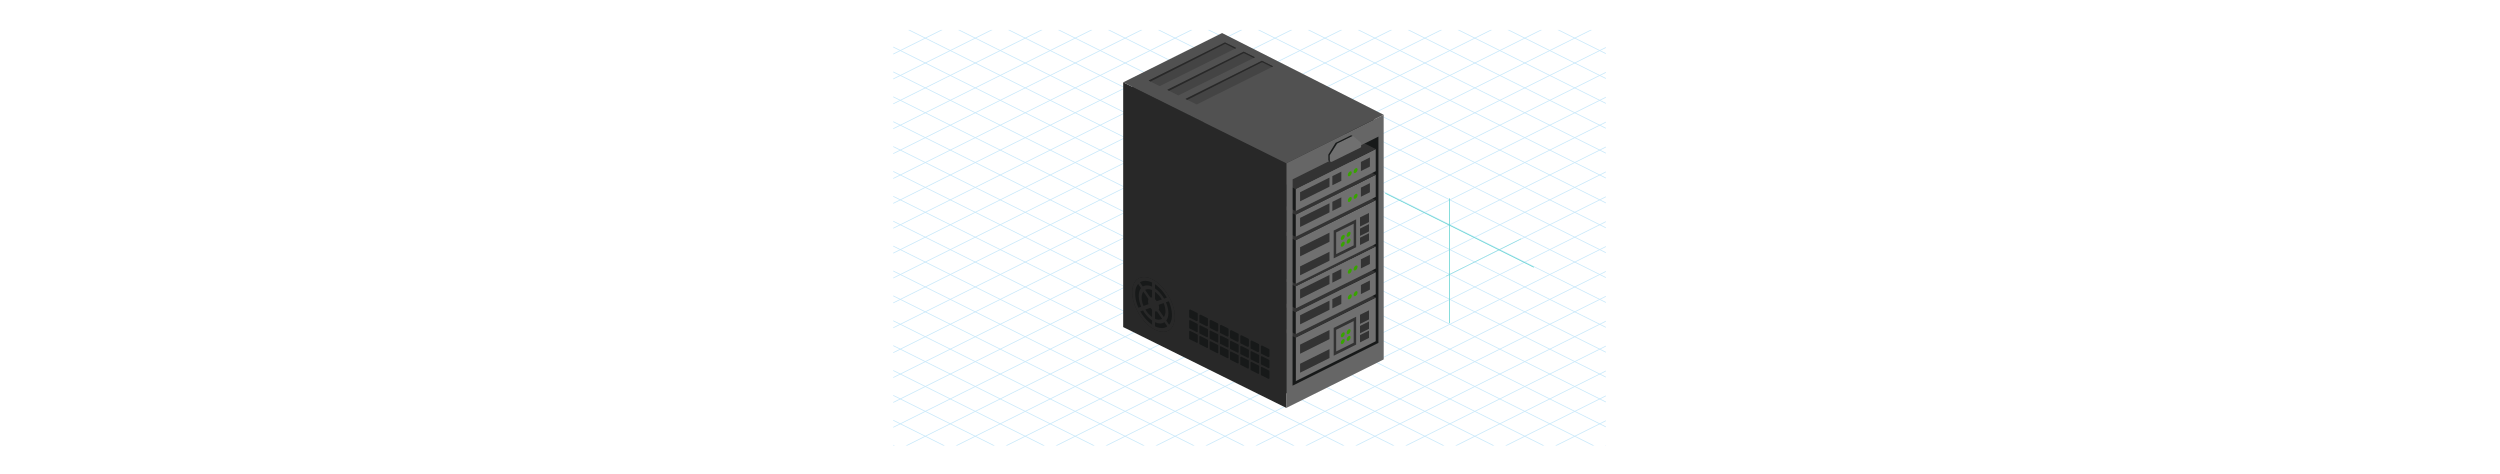 <svg id="레이어_1" data-name="레이어 1" xmlns="http://www.w3.org/2000/svg" xmlns:xlink="http://www.w3.org/1999/xlink" viewBox="0 0 3367.81 639.01"><defs><style>.cls-1,.cls-3{fill:none;}.cls-2{clip-path:url(#clip-path);}.cls-3{stroke:#c7e8fa;stroke-miterlimit:10;}.cls-4{fill:#171919;}.cls-5{fill:#707070;}.cls-6{fill:#333;}.cls-7{fill:#38a300;}.cls-8{fill:#666;}.cls-9{fill:#282828;}.cls-10{fill:#515151;}.cls-11{fill:#444;}.cls-12{fill:#5fd3d0;}</style><clipPath id="clip-path" transform="translate(1203.31 40.3)"><rect class="cls-1" width="960" height="560"/></clipPath></defs><title>isometric-grid</title><g id="grid"><g class="cls-2"><line class="cls-3" x1="0.22" y1="638.56" x2="1281.31" y2="0.45"/><line class="cls-3" x1="67.52" y1="638.56" x2="1348.61" y2="0.45"/><line class="cls-3" x1="134.82" y1="638.56" x2="1415.91" y2="0.45"/><line class="cls-3" x1="202.12" y1="638.56" x2="1483.21" y2="0.45"/><line class="cls-3" x1="269.42" y1="638.56" x2="1550.5" y2="0.45"/><line class="cls-3" x1="336.72" y1="638.56" x2="1617.8" y2="0.45"/><line class="cls-3" x1="404.02" y1="638.56" x2="1685.1" y2="0.45"/><line class="cls-3" x1="471.32" y1="638.56" x2="1752.4" y2="0.45"/><line class="cls-3" x1="538.62" y1="638.56" x2="1819.7" y2="0.45"/><line class="cls-3" x1="605.92" y1="638.56" x2="1887" y2="0.45"/><line class="cls-3" x1="673.22" y1="638.56" x2="1954.3" y2="0.45"/><line class="cls-3" x1="740.51" y1="638.56" x2="2021.6" y2="0.45"/><line class="cls-3" x1="807.81" y1="638.56" x2="2088.9" y2="0.45"/><line class="cls-3" x1="875.11" y1="638.56" x2="2156.2" y2="0.45"/><line class="cls-3" x1="942.41" y1="638.56" x2="2223.5" y2="0.45"/><line class="cls-3" x1="1009.71" y1="638.56" x2="2290.8" y2="0.45"/><line class="cls-3" x1="1077.01" y1="638.56" x2="2358.1" y2="0.45"/><line class="cls-3" x1="1144.31" y1="638.56" x2="2425.39" y2="0.45"/><line class="cls-3" x1="1211.61" y1="638.56" x2="2492.69" y2="0.45"/><line class="cls-3" x1="1278.91" y1="638.56" x2="2559.99" y2="0.45"/><line class="cls-3" x1="1346.21" y1="638.56" x2="2627.29" y2="0.45"/><line class="cls-3" x1="1413.51" y1="638.56" x2="2694.59" y2="0.45"/><line class="cls-3" x1="1480.81" y1="638.56" x2="2761.89" y2="0.45"/><line class="cls-3" x1="1548.11" y1="638.56" x2="2829.19" y2="0.45"/><line class="cls-3" x1="1615.4" y1="638.56" x2="2896.49" y2="0.45"/><line class="cls-3" x1="1682.7" y1="638.56" x2="2963.79" y2="0.45"/><line class="cls-3" x1="1750" y1="638.56" x2="3031.09" y2="0.45"/><line class="cls-3" x1="1817.3" y1="638.56" x2="3098.39" y2="0.45"/><line class="cls-3" x1="1884.6" y1="638.56" x2="3165.69" y2="0.45"/><line class="cls-3" x1="1951.9" y1="638.56" x2="3232.99" y2="0.45"/><line class="cls-3" x1="2019.2" y1="638.56" x2="3300.28" y2="0.45"/><line class="cls-3" x1="2086.5" y1="638.56" x2="3367.58" y2="0.45"/><line class="cls-3" x1="3367.58" y1="638.56" x2="2086.5" y2="0.45"/><line class="cls-3" x1="3300.28" y1="638.56" x2="2019.2" y2="0.45"/><line class="cls-3" x1="3232.99" y1="638.56" x2="1951.9" y2="0.45"/><line class="cls-3" x1="3165.69" y1="638.56" x2="1884.6" y2="0.45"/><line class="cls-3" x1="3098.39" y1="638.56" x2="1817.3" y2="0.45"/><line class="cls-3" x1="3031.09" y1="638.56" x2="1750" y2="0.45"/><line class="cls-3" x1="2963.79" y1="638.56" x2="1682.7" y2="0.45"/><line class="cls-3" x1="2896.49" y1="638.56" x2="1615.4" y2="0.45"/><line class="cls-3" x1="2829.19" y1="638.56" x2="1548.11" y2="0.45"/><line class="cls-3" x1="2761.89" y1="638.56" x2="1480.81" y2="0.45"/><line class="cls-3" x1="2694.59" y1="638.56" x2="1413.51" y2="0.45"/><line class="cls-3" x1="2627.29" y1="638.56" x2="1346.21" y2="0.45"/><line class="cls-3" x1="2559.99" y1="638.56" x2="1278.91" y2="0.45"/><line class="cls-3" x1="2492.69" y1="638.56" x2="1211.61" y2="0.45"/><line class="cls-3" x1="2425.39" y1="638.56" x2="1144.31" y2="0.45"/><line class="cls-3" x1="2358.1" y1="638.56" x2="1077.01" y2="0.45"/><line class="cls-3" x1="2290.8" y1="638.56" x2="1009.71" y2="0.45"/><line class="cls-3" x1="2223.5" y1="638.56" x2="942.41" y2="0.45"/><line class="cls-3" x1="2156.2" y1="638.56" x2="875.11" y2="0.45"/><line class="cls-3" x1="2088.9" y1="638.56" x2="807.81" y2="0.45"/><line class="cls-3" x1="2021.6" y1="638.56" x2="740.51" y2="0.45"/><line class="cls-3" x1="1954.3" y1="638.56" x2="673.22" y2="0.45"/><line class="cls-3" x1="1887" y1="638.56" x2="605.92" y2="0.45"/><line class="cls-3" x1="1819.7" y1="638.56" x2="538.62" y2="0.45"/><line class="cls-3" x1="1752.4" y1="638.56" x2="471.32" y2="0.45"/><line class="cls-3" x1="1685.1" y1="638.56" x2="404.02" y2="0.45"/><line class="cls-3" x1="1617.8" y1="638.56" x2="336.72" y2="0.45"/><line class="cls-3" x1="1550.5" y1="638.56" x2="269.42" y2="0.45"/><line class="cls-3" x1="1483.21" y1="638.56" x2="202.12" y2="0.45"/><line class="cls-3" x1="1415.91" y1="638.56" x2="134.82" y2="0.45"/><line class="cls-3" x1="1348.61" y1="638.56" x2="67.52" y2="0.45"/><line class="cls-3" x1="1281.31" y1="638.56" x2="0.22" y2="0.45"/></g></g><polygon class="cls-4" points="1640.38 56.12 1858.76 164.9 1859.75 470.83 1737.25 531.86 1520.91 424.1 1520.91 118.75 1640.38 56.12"/><g id="_2u" data-name="2u"><polygon class="cls-5" points="1745.36 454.64 1745.36 483.79 1745.36 484.53 1745.36 513.5 1853.27 459.69 1853.27 431.06 1853.27 429.72 1853.27 400.87 1745.36 454.64"/><polygon class="cls-6" points="1796.64 441.78 1796.64 479.23 1826.9 464.16 1826.9 426.63 1796.64 441.78"/><polygon class="cls-4" points="1593.76 378.67 1593.76 407.82 1593.76 408.6 1593.76 437.75 1745.36 513.5 1745.36 484.36 1745.36 483.79 1745.36 454.64 1593.76 378.67"/><polygon class="cls-6" points="1745.36 454.94 1853.27 400.87 1702.07 324.87 1593.76 378.97 1745.36 454.94"/><polygon class="cls-6" points="1751.38 464.23 1751.38 476.54 1790.97 456.82 1790.97 444.54 1751.38 464.23"/><polygon class="cls-6" points="1751.38 490.04 1751.38 502.05 1790.97 482.33 1790.97 470.31 1751.38 490.04"/><polygon class="cls-5" points="1799.98 444.29 1799.98 473.44 1823.56 461.7 1823.56 432.53 1799.98 444.29"/><path class="cls-7" d="M616.07,414.06a5.81,5.81,0,0,1-2.63,4.55c-1.45.84-2.63.16-2.63-1.52a5.81,5.81,0,0,1,2.63-4.55C614.89,411.71,616.07,412.38,616.07,414.06Z" transform="translate(1203.31 40.3)"/><path class="cls-7" d="M608.22,418.34a5.81,5.81,0,0,1-2.63,4.55c-1.45.84-2.63.16-2.63-1.52a5.81,5.81,0,0,1,2.63-4.55C607,416,608.22,416.66,608.22,418.34Z" transform="translate(1203.31 40.3)"/><path class="cls-7" d="M616.07,405a5.81,5.81,0,0,1-2.63,4.55c-1.45.84-2.63.16-2.63-1.52a5.81,5.81,0,0,1,2.63-4.55C614.89,402.6,616.07,403.28,616.07,405Z" transform="translate(1203.31 40.3)"/><path class="cls-7" d="M608.22,409.23a5.81,5.81,0,0,1-2.63,4.55c-1.45.84-2.63.16-2.63-1.52a5.81,5.81,0,0,1,2.63-4.55C607,406.88,608.22,407.55,608.22,409.23Z" transform="translate(1203.31 40.3)"/><polygon class="cls-6" points="1832.09 424.06 1832.09 436.35 1844.22 430.31 1844.22 418.02 1832.09 424.06"/><polygon class="cls-6" points="1832.09 439.1 1832.09 448.98 1844.22 442.94 1844.22 433.06 1832.09 439.1"/><polygon class="cls-6" points="1832.09 451.39 1832.09 461.22 1844.22 455.18 1844.22 445.35 1832.09 451.39"/></g><g id="_1u" data-name="1u"><polygon class="cls-5" points="1745.36 420.39 1745.36 450.1 1853.27 396.35 1853.27 366.6 1745.36 420.39"/><polygon class="cls-6" points="1794.82 403.05 1794.82 415.36 1806.94 409.31 1806.94 397.02 1794.82 403.05"/><polygon class="cls-6" points="1833.29 383.93 1833.29 396.2 1845.41 390.15 1845.41 377.87 1833.29 383.93"/><path class="cls-7" d="M625.49,353.81a5.81,5.81,0,0,1-2.63,4.55c-1.45.84-2.63.16-2.63-1.52a5.81,5.81,0,0,1,2.63-4.55C624.31,351.45,625.49,352.13,625.49,353.81Z" transform="translate(1203.31 40.3)"/><path class="cls-7" d="M617.65,358.09a5.81,5.81,0,0,1-2.63,4.55c-1.45.84-2.63.16-2.63-1.52a5.81,5.81,0,0,1,2.63-4.55C616.47,355.73,617.65,356.41,617.65,358.09Z" transform="translate(1203.31 40.3)"/><polygon class="cls-4" points="1745.36 420.39 1745.36 450.1 1593.76 374.35 1593.76 344.41 1745.36 420.39"/><polygon class="cls-6" points="1745.36 420.39 1853.27 366.6 1702.07 290.32 1593.76 344.41 1745.36 420.39"/><polygon class="cls-6" points="1751.38 424.7 1751.38 436.98 1790.97 417.27 1790.97 404.99 1751.38 424.7"/></g><g id="_1u-2" data-name="1u"><polygon class="cls-5" points="1745.36 385.77 1745.36 415.49 1853.27 361.74 1853.27 331.99 1745.36 385.77"/><polygon class="cls-6" points="1794.82 368.44 1794.82 380.75 1806.94 374.7 1806.94 362.41 1794.82 368.44"/><polygon class="cls-6" points="1833.29 349.31 1833.29 361.58 1845.41 355.54 1845.41 343.26 1833.29 349.31"/><path class="cls-7" d="M625.49,319.2a5.81,5.81,0,0,1-2.63,4.55c-1.45.84-2.63.16-2.63-1.52a5.81,5.81,0,0,1,2.63-4.55C624.31,316.84,625.49,317.52,625.49,319.2Z" transform="translate(1203.31 40.3)"/><path class="cls-7" d="M617.65,323.47A5.81,5.81,0,0,1,615,328c-1.45.84-2.63.16-2.63-1.52A5.81,5.81,0,0,1,615,322C616.47,321.12,617.65,321.8,617.65,323.47Z" transform="translate(1203.31 40.3)"/><polygon class="cls-4" points="1745.36 385.77 1745.36 415.49 1593.76 339.73 1593.76 309.8 1745.36 385.77"/><polygon class="cls-6" points="1745.36 385.77 1853.27 331.99 1702.07 255.71 1593.76 309.8 1745.36 385.77"/><polygon class="cls-6" points="1751.38 390.08 1751.38 402.37 1790.97 382.65 1790.97 370.38 1751.38 390.08"/></g><g id="_2u-2" data-name="2u"><polygon class="cls-5" points="1745.36 323.48 1745.36 352.63 1745.36 353.36 1745.36 382.34 1853.27 328.52 1853.27 299.89 1853.27 298.55 1853.27 269.7 1745.36 323.48"/><polygon class="cls-6" points="1796.64 310.61 1796.64 348.06 1826.9 333 1826.9 295.47 1796.64 310.61"/><polygon class="cls-4" points="1593.76 247.5 1593.76 276.65 1593.76 277.44 1593.76 306.59 1745.36 382.34 1745.36 353.19 1745.36 352.63 1745.36 323.48 1593.76 247.5"/><polygon class="cls-6" points="1745.36 323.77 1853.27 269.7 1702.07 193.71 1593.76 247.8 1745.36 323.77"/><polygon class="cls-6" points="1751.38 333.07 1751.38 345.38 1790.97 325.66 1790.97 313.38 1751.38 333.07"/><polygon class="cls-6" points="1751.38 358.87 1751.38 370.88 1790.97 351.16 1790.97 339.15 1751.38 358.87"/><polygon class="cls-5" points="1799.98 313.12 1799.98 342.27 1823.56 330.53 1823.56 301.36 1799.98 313.12"/><path class="cls-7" d="M616.07,282.9a5.81,5.81,0,0,1-2.63,4.55c-1.45.84-2.63.16-2.63-1.52a5.81,5.81,0,0,1,2.63-4.55C614.89,280.54,616.07,281.22,616.07,282.9Z" transform="translate(1203.31 40.3)"/><path class="cls-7" d="M608.22,287.17a5.81,5.81,0,0,1-2.63,4.55c-1.45.84-2.63.16-2.63-1.52a5.81,5.81,0,0,1,2.63-4.55C607,284.82,608.22,285.5,608.22,287.17Z" transform="translate(1203.31 40.3)"/><path class="cls-7" d="M616.07,273.79a5.81,5.81,0,0,1-2.63,4.55c-1.45.84-2.63.16-2.63-1.52a5.81,5.81,0,0,1,2.63-4.55C614.89,271.43,616.07,272.11,616.07,273.79Z" transform="translate(1203.31 40.3)"/><path class="cls-7" d="M608.22,278.06a5.81,5.81,0,0,1-2.63,4.55c-1.45.84-2.63.16-2.63-1.52a5.81,5.81,0,0,1,2.63-4.55C607,275.71,608.22,276.39,608.22,278.06Z" transform="translate(1203.31 40.3)"/><polygon class="cls-6" points="1832.09 292.89 1832.09 305.19 1844.22 299.15 1844.22 286.86 1832.09 292.89"/><polygon class="cls-6" points="1832.09 307.93 1832.09 317.81 1844.22 311.77 1844.22 301.9 1832.09 307.93"/><polygon class="cls-6" points="1832.09 320.22 1832.09 330.05 1844.22 324.01 1844.22 314.18 1832.09 320.22"/></g><g id="_1u-3" data-name="1u"><polygon class="cls-5" points="1745.36 289.22 1745.36 318.93 1853.27 265.19 1853.27 235.44 1745.36 289.22"/><polygon class="cls-6" points="1794.82 271.88 1794.82 284.19 1806.94 278.15 1806.94 265.86 1794.82 271.88"/><polygon class="cls-6" points="1833.29 252.76 1833.29 265.03 1845.41 258.99 1845.41 246.71 1833.29 252.76"/><path class="cls-7" d="M625.49,222.64a5.81,5.81,0,0,1-2.63,4.55c-1.45.84-2.63.16-2.63-1.52a5.81,5.81,0,0,1,2.63-4.55C624.31,220.29,625.49,221,625.49,222.64Z" transform="translate(1203.31 40.3)"/><path class="cls-7" d="M617.65,226.92a5.81,5.81,0,0,1-2.63,4.55c-1.45.84-2.63.16-2.63-1.52A5.81,5.81,0,0,1,615,225.4C616.47,224.57,617.65,225.25,617.65,226.92Z" transform="translate(1203.31 40.3)"/><polygon class="cls-4" points="1745.36 289.22 1745.36 318.93 1593.76 243.18 1593.76 213.25 1745.36 289.22"/><polygon class="cls-6" points="1745.36 289.22 1853.27 235.44 1702.07 159.15 1593.76 213.25 1745.36 289.22"/><polygon class="cls-6" points="1751.38 293.53 1751.38 305.82 1790.97 286.1 1790.97 273.83 1751.38 293.53"/></g><g id="_1u-4" data-name="1u"><polygon class="cls-5" points="1745.36 254.61 1745.36 284.32 1853.27 230.57 1853.27 200.82 1745.36 254.61"/><polygon class="cls-6" points="1794.82 237.27 1794.82 249.58 1806.94 243.54 1806.94 231.24 1794.82 237.27"/><polygon class="cls-6" points="1833.29 218.15 1833.29 230.42 1845.41 224.38 1845.41 212.09 1833.29 218.15"/><path class="cls-7" d="M625.49,188a5.81,5.81,0,0,1-2.63,4.55c-1.45.84-2.63.16-2.63-1.52a5.81,5.81,0,0,1,2.63-4.55C624.31,185.68,625.49,186.35,625.49,188Z" transform="translate(1203.31 40.3)"/><path class="cls-7" d="M617.65,192.31a5.81,5.81,0,0,1-2.63,4.55c-1.45.84-2.63.16-2.63-1.52a5.81,5.81,0,0,1,2.63-4.55C616.47,190,617.65,190.63,617.65,192.31Z" transform="translate(1203.31 40.3)"/><polygon class="cls-4" points="1745.36 254.61 1745.36 284.32 1593.76 208.57 1593.76 178.63 1745.36 254.61"/><polygon class="cls-6" points="1745.36 254.61 1853.27 200.82 1702.07 124.54 1593.76 178.63 1745.36 254.61"/><polygon class="cls-6" points="1751.38 258.92 1751.38 271.2 1790.97 251.49 1790.97 239.21 1751.38 258.92"/></g><path class="cls-8" d="M529.53,179.6V509.21L660.7,443.88l-.06-329.58Zm124.07,242L537.92,479.27l.1-278L653.6,143.69Z" transform="translate(1203.31 40.3)"/><polygon class="cls-9" points="1513.06 110.9 1513.06 440.61 1732.84 549.52 1732.84 219.91 1513.06 110.9"/><polygon class="cls-10" points="1732.84 219.91 1863.94 154.6 1646.29 44.53 1513.06 110.9 1732.84 219.91"/><path class="cls-11" d="M446.61,16.91,345.29,67.49c-.5.25-.7,1.09-.21,1.34l13.58,6.75a.68.68,0,0,0,.62,0L461,25a.68.68,0,0,0,0-1.22l-13.76-6.86A.68.68,0,0,0,446.61,16.91Z" transform="translate(1203.31 40.3)"/><path class="cls-9" d="M461.64,24.1,447.32,17a.88.88,0,0,0-.8,0L344.29,68c-.48.25,0,.44,0,.44l2.14,1.1L446.75,18.91a.83.83,0,0,1,.74,0l12.89,6.38,1.4-.7S462.13,24.34,461.64,24.1Z" transform="translate(1203.31 40.3)"/><path class="cls-11" d="M471.7,29.47,370.61,79.9c-.5.25-.88,1.2-.38,1.45l13.48,6.71a1,1,0,0,0,.74,0L486.29,37.4a.56.56,0,0,0,0-1.07l-14-7A.73.73,0,0,0,471.7,29.47Z" transform="translate(1203.31 40.3)"/><path class="cls-9" d="M486.82,36.61,472.5,29.47a.88.88,0,0,0-.8,0l-102.28,51c-.48.25,0,.44,0,.44l2.14,1.1L471.92,31.42a.83.83,0,0,1,.74,0l12.89,6.38,1.4-.7S487.3,36.85,486.82,36.61Z" transform="translate(1203.31 40.3)"/><path class="cls-11" d="M496.23,41.71,394.92,92.29a.75.75,0,0,0-.12,1.29l13.58,6.78a.53.53,0,0,0,.53,0L510.6,49.79a.68.68,0,0,0,0-1.22l-13.76-6.86A.68.68,0,0,0,496.23,41.71Z" transform="translate(1203.31 40.3)"/><path class="cls-9" d="M511.38,48.84l-14.32-7.13a.88.88,0,0,0-.8,0L394,92.72c-.48.25-.1.43-.1.43l2.24,1.11L496.49,43.66a.83.83,0,0,1,.74,0L510.12,50l1.4-.7S511.87,49.08,511.38,48.84Z" transform="translate(1203.31 40.3)"/><path class="cls-5" d="M590.9,177.58a2,2,0,0,1-2.88-1.76l-.1-6.39a2,2,0,0,1,.31-1.1l9.46-14.92a1.77,1.77,0,0,1,.71-.64l19.46-9.56a2,2,0,0,1,2.17.27l9.54,8.09a2,2,0,0,1,.71,1.52v4.09a1.55,1.55,0,0,1-.87,1.39Z" transform="translate(1203.31 40.3)"/><path class="cls-4" d="M617.49,142.24c-.76-.38-.78-.28-1.55.09L596.2,152a1.12,1.12,0,0,0-.46.42l-9.35,15.18a1.68,1.68,0,0,0-.25.9l.05,6.72a1.94,1.94,0,0,0,1.15,1.59l1.84.82A2.15,2.15,0,0,1,588,176v-1l-.1-5.57a1.91,1.91,0,0,1,.3-1l9.57-15.1a1.12,1.12,0,0,1,.45-.41L618,143.17a1.75,1.75,0,0,1,1.53,0Z" transform="translate(1203.31 40.3)"/><path class="cls-4" d="M379.28,383.69c-1.1-16.6-12.37-36.06-26.29-45.35-17.69-11.82-32.35-3.46-31,17.65,1.1,16.6,12.37,36.06,26.29,45.35C366,413.15,380.67,404.8,379.28,383.69Z" transform="translate(1203.31 40.3)"/><path class="cls-9" d="M353,338.34c-17.69-11.82-32.35-3.46-31,17.65,1.1,16.6,12.37,36.06,26.29,45.35,17.69,11.82,32.35,3.46,31-17.65C378.18,367.08,366.9,347.63,353,338.34ZM334.65,360.6a13.32,13.32,0,0,1,2.29-8.09l6.92,10.06a7,7,0,0,0-.6,3,12.8,12.8,0,0,0,.66,3.87l-6.77,2.41A29.67,29.67,0,0,1,334.65,360.6ZM355,365.48a16,16,0,0,0-2.37-2.68v-10a34.3,34.3,0,0,1,9.15,10.3Zm-6.31-5a4.72,4.72,0,0,0-2.36-.06l-7-10.14c2.46-1.4,5.72-1.42,9.34.16Zm-2.26,13.83a15.92,15.92,0,0,0,2.26,2.52v10a34.21,34.21,0,0,1-9-10.14Zm6.19,4.79a4.58,4.58,0,0,0,2.64,0l6.93,10.06c-2.49,1.54-5.83,1.62-9.57,0Zm5-2.34a7.2,7.2,0,0,0,.48-2.7,12.67,12.67,0,0,0-.6-3.68l6.78-2.42a29.55,29.55,0,0,1,2.42,11.07,13.57,13.57,0,0,1-2.11,7.86Zm9.74-9.9,3.77-1.34a46.7,46.7,0,0,1,4.35,18.58c0,5.6-1.42,10-3.87,13l-3.87-5.62c1.83-2.4,2.9-5.83,2.9-10.16A37.27,37.27,0,0,0,367.32,366.91Zm1.28-6.28L364.85,362a42.61,42.61,0,0,0-12.22-13.76v-5.57C358.89,346.82,364.51,353.32,368.6,360.63Zm-19.92-20.26v5.57c-4.91-2.28-9.28-2.2-12.49-.17l-3.87-5.62C336.45,337.32,342.22,337.22,348.69,340.36Zm-18.76,2,3.86,5.61c-1.94,2.41-3.07,5.92-3.07,10.39a37.38,37.38,0,0,0,3.35,14.62l-3.76,1.34a46.82,46.82,0,0,1-4.43-18.75C325.87,349.79,327.37,345.32,329.92,342.32Zm2.88,36.9,3.75-1.34a42.53,42.53,0,0,0,12.13,13.59V397C342.46,392.88,336.89,386.45,332.8,379.22Zm19.82,20.09v-5.57c5,2.33,9.48,2.19,12.71,0l3.86,5.61C365.06,402.34,359.2,402.51,352.62,399.31Z" transform="translate(1203.31 40.3)"/><path class="cls-4" d="M398.59,406.36v9.42a1,1,0,0,0,.54.87l9.69,4.83a1,1,0,0,0,1.41-.87v-9.42a1,1,0,0,0-.54-.87L400,405.48A1,1,0,0,0,398.59,406.36Z" transform="translate(1203.31 40.3)"/><path class="cls-4" d="M412.37,413.27v9.42a1,1,0,0,0,.54.87l9.69,4.83a1,1,0,0,0,1.41-.87V418.1a1,1,0,0,0-.54-.87l-9.69-4.83A1,1,0,0,0,412.37,413.27Z" transform="translate(1203.31 40.3)"/><path class="cls-4" d="M426.21,420.37v9.42a1,1,0,0,0,.54.87l9.69,4.83a1,1,0,0,0,1.41-.87v-9.42a1,1,0,0,0-.54-.87l-9.69-4.83A1,1,0,0,0,426.21,420.37Z" transform="translate(1203.31 40.3)"/><path class="cls-4" d="M440.07,427.11v9.42a1,1,0,0,0,.54.87l9.69,4.83a1,1,0,0,0,1.41-.87v-9.42a1,1,0,0,0-.54-.87l-9.69-4.83A1,1,0,0,0,440.07,427.11Z" transform="translate(1203.31 40.3)"/><path class="cls-4" d="M453.7,434.14v9.42a1,1,0,0,0,.54.87l9.69,4.83a1,1,0,0,0,1.41-.87V439a1,1,0,0,0-.54-.87l-9.69-4.83A1,1,0,0,0,453.7,434.14Z" transform="translate(1203.31 40.3)"/><path class="cls-4" d="M467.48,441.06v9.42a1,1,0,0,0,.54.87l9.69,4.83a1,1,0,0,0,1.41-.87v-9.42a1,1,0,0,0-.54-.87l-9.69-4.83A1,1,0,0,0,467.48,441.06Z" transform="translate(1203.31 40.3)"/><path class="cls-4" d="M481.32,448.15v9.42a1,1,0,0,0,.54.87l9.69,4.83a1,1,0,0,0,1.41-.87V453a1,1,0,0,0-.54-.87l-9.69-4.83A1,1,0,0,0,481.32,448.15Z" transform="translate(1203.31 40.3)"/><path class="cls-4" d="M495.17,454.89v9.42a1,1,0,0,0,.54.87l9.69,4.83a1,1,0,0,0,1.41-.87v-9.42a1,1,0,0,0-.54-.87L496.58,454A1,1,0,0,0,495.17,454.89Z" transform="translate(1203.31 40.3)"/><path class="cls-4" d="M398.59,391.91v9.44a1,1,0,0,0,.53.86l9.71,4.84a1,1,0,0,0,1.39-.86v-9.44a1,1,0,0,0-.53-.86L400,391A1,1,0,0,0,398.59,391.91Z" transform="translate(1203.31 40.3)"/><path class="cls-4" d="M412.37,398.83v9.44a1,1,0,0,0,.53.86l9.71,4.84a1,1,0,0,0,1.39-.86v-9.44a1,1,0,0,0-.53-.86L413.77,398A1,1,0,0,0,412.37,398.83Z" transform="translate(1203.31 40.3)"/><path class="cls-4" d="M426.21,405.92v9.44a1,1,0,0,0,.53.86l9.71,4.84a1,1,0,0,0,1.39-.86v-9.44a1,1,0,0,0-.53-.86l-9.71-4.84A1,1,0,0,0,426.21,405.92Z" transform="translate(1203.31 40.3)"/><path class="cls-4" d="M440.07,412.66v9.44a1,1,0,0,0,.53.86l9.71,4.84a1,1,0,0,0,1.39-.86V417.5a1,1,0,0,0-.53-.86l-9.71-4.84A1,1,0,0,0,440.07,412.66Z" transform="translate(1203.31 40.3)"/><path class="cls-4" d="M453.7,419.69v9.44a1,1,0,0,0,.53.86l9.71,4.84a1,1,0,0,0,1.39-.86v-9.44a1,1,0,0,0-.53-.86l-9.71-4.84A1,1,0,0,0,453.7,419.69Z" transform="translate(1203.31 40.3)"/><path class="cls-4" d="M467.48,426.61v9.44a1,1,0,0,0,.53.86l9.71,4.84a1,1,0,0,0,1.39-.86v-9.44a1,1,0,0,0-.53-.86l-9.71-4.84A1,1,0,0,0,467.48,426.61Z" transform="translate(1203.31 40.3)"/><path class="cls-4" d="M481.32,433.7v9.44a1,1,0,0,0,.53.86l9.71,4.84A1,1,0,0,0,493,448v-9.44a1,1,0,0,0-.53-.86l-9.71-4.84A1,1,0,0,0,481.32,433.7Z" transform="translate(1203.31 40.3)"/><path class="cls-4" d="M495.17,440.45v9.44a1,1,0,0,0,.53.86l9.71,4.84a1,1,0,0,0,1.39-.86v-9.44a1,1,0,0,0-.53-.86l-9.71-4.84A1,1,0,0,0,495.17,440.45Z" transform="translate(1203.31 40.3)"/><path class="cls-4" d="M398.59,378.05v8.46a1.4,1.4,0,0,0,.78,1.26l8.84,4.4a1.4,1.4,0,0,0,2-1.26v-8.46a1.4,1.4,0,0,0-.78-1.26l-8.84-4.4A1.4,1.4,0,0,0,398.59,378.05Z" transform="translate(1203.31 40.3)"/><path class="cls-4" d="M412.37,385v8.46a1.4,1.4,0,0,0,.78,1.26l8.84,4.4a1.4,1.4,0,0,0,2-1.26v-8.46a1.4,1.4,0,0,0-.78-1.26l-8.84-4.4A1.4,1.4,0,0,0,412.37,385Z" transform="translate(1203.31 40.3)"/><path class="cls-4" d="M426.21,392.06v8.46a1.4,1.4,0,0,0,.78,1.26l8.84,4.4a1.4,1.4,0,0,0,2-1.26v-8.46a1.4,1.4,0,0,0-.78-1.26l-8.84-4.4A1.4,1.4,0,0,0,426.21,392.06Z" transform="translate(1203.31 40.3)"/><path class="cls-4" d="M440.07,398.81v8.46a1.4,1.4,0,0,0,.78,1.26l8.84,4.4a1.4,1.4,0,0,0,2-1.26v-8.46a1.4,1.4,0,0,0-.78-1.26l-8.84-4.4A1.4,1.4,0,0,0,440.07,398.81Z" transform="translate(1203.31 40.3)"/><path class="cls-4" d="M453.7,405.83v8.46a1.4,1.4,0,0,0,.78,1.26l8.84,4.4a1.4,1.4,0,0,0,2-1.26v-8.46a1.4,1.4,0,0,0-.78-1.26l-8.84-4.4A1.4,1.4,0,0,0,453.7,405.83Z" transform="translate(1203.31 40.3)"/><path class="cls-4" d="M467.48,412.75v8.46a1.4,1.4,0,0,0,.78,1.26l8.84,4.4a1.4,1.4,0,0,0,2-1.26v-8.46a1.4,1.4,0,0,0-.78-1.26l-8.84-4.4A1.4,1.4,0,0,0,467.48,412.75Z" transform="translate(1203.31 40.3)"/><path class="cls-4" d="M481.32,419.84v8.46a1.4,1.4,0,0,0,.78,1.26l8.84,4.4a1.4,1.4,0,0,0,2-1.26v-8.46a1.4,1.4,0,0,0-.78-1.26l-8.84-4.4A1.4,1.4,0,0,0,481.32,419.84Z" transform="translate(1203.31 40.3)"/><path class="cls-4" d="M495.17,426.59V435a1.4,1.4,0,0,0,.78,1.26l8.84,4.4a1.4,1.4,0,0,0,2-1.26V431a1.4,1.4,0,0,0-.78-1.26l-8.84-4.4A1.4,1.4,0,0,0,495.17,426.59Z" transform="translate(1203.31 40.3)"/><rect class="cls-12" x="1952.31" y="267.29" width="1" height="168.06"/><polygon class="cls-12" points="1948.25 371.56 1948.14 372.18 2049.09 321.9 2049.2 321.28 1948.25 371.56"/><rect class="cls-12" x="762.47" y="158.13" width="0.99" height="223.48" transform="translate(1384.54 872.78) rotate(-63.52)"/></svg>